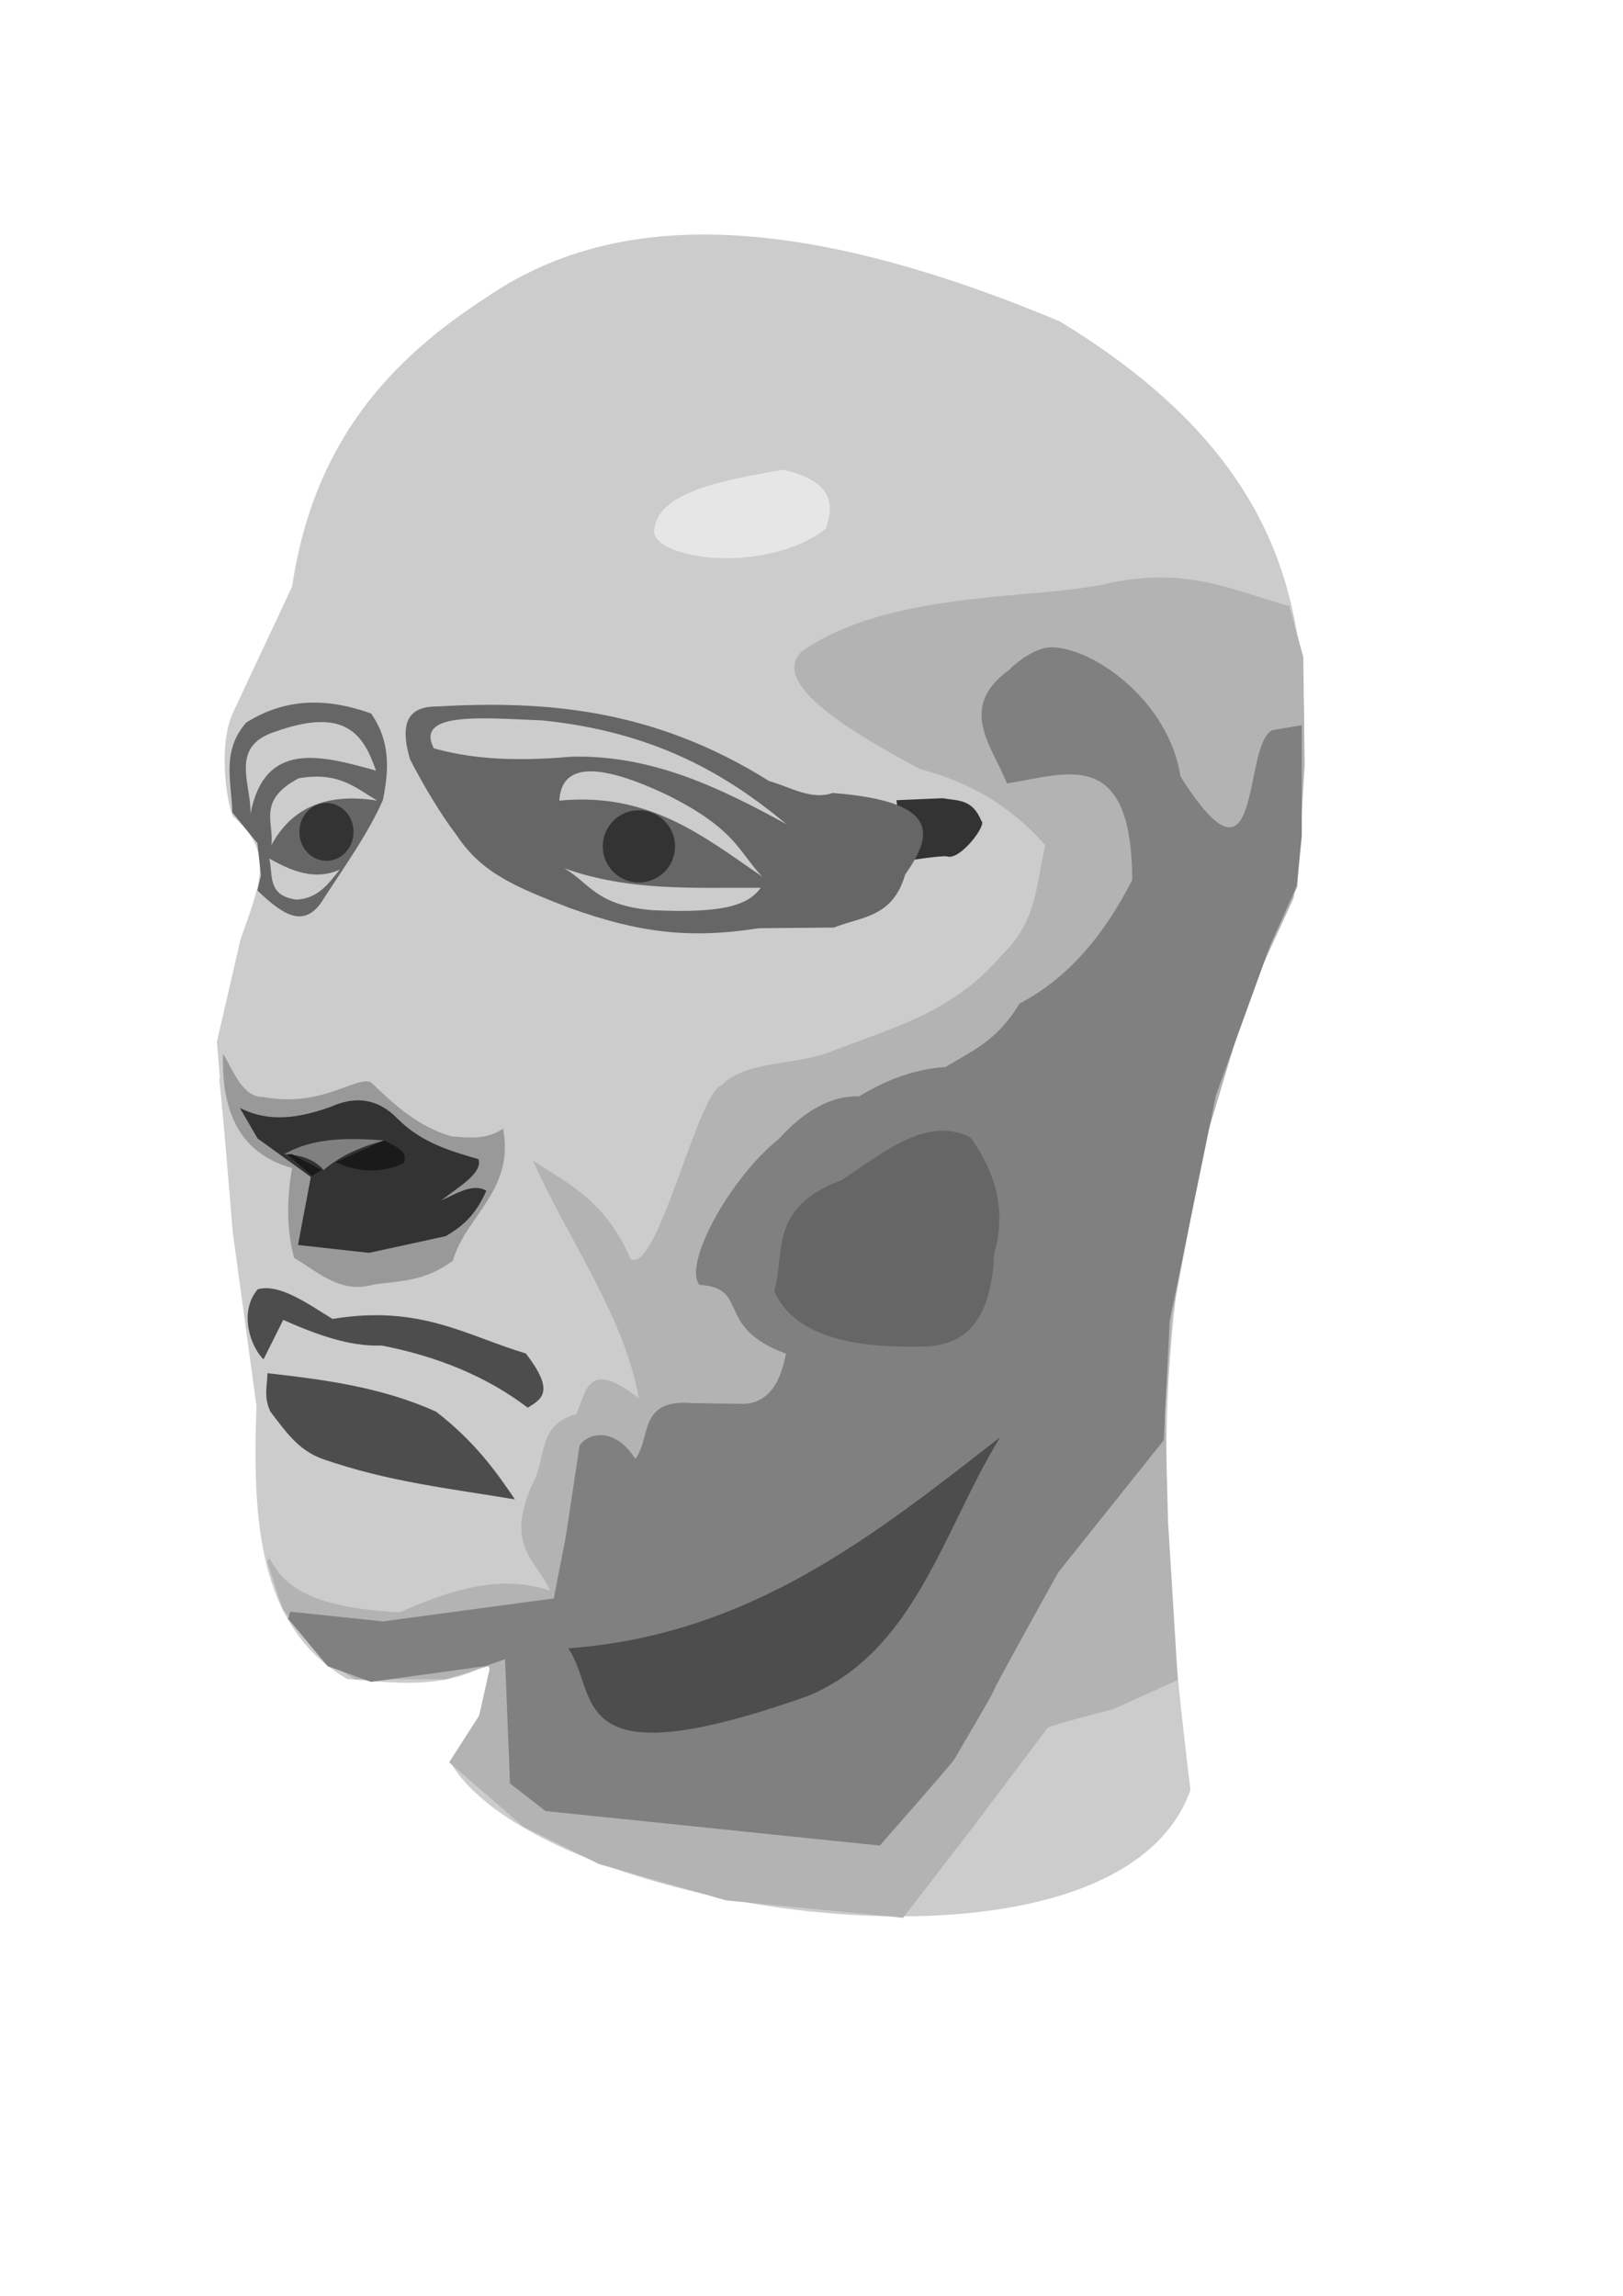 <?xml version="1.0" encoding="UTF-8" standalone="no"?>
<!-- Created with Inkscape (http://www.inkscape.org/) -->
<svg
   xmlns:dc="http://purl.org/dc/elements/1.1/"
   xmlns:cc="http://creativecommons.org/ns#"
   xmlns:rdf="http://www.w3.org/1999/02/22-rdf-syntax-ns#"
   xmlns:svg="http://www.w3.org/2000/svg"
   xmlns="http://www.w3.org/2000/svg"
   xmlns:sodipodi="http://sodipodi.sourceforge.net/DTD/sodipodi-0.dtd"
   xmlns:inkscape="http://www.inkscape.org/namespaces/inkscape"
   width="210mm"
   height="297mm"
   id="svg3617"
   sodipodi:version="0.32"
   inkscape:version="0.46"
   sodipodi:docname="Dummyhead.svg"
   inkscape:output_extension="org.inkscape.output.svg.inkscape">
  <defs
     id="defs3619">
    <inkscape:perspective
       sodipodi:type="inkscape:persp3d"
       inkscape:vp_x="0 : 526.18109 : 1"
       inkscape:vp_y="0 : 1000 : 0"
       inkscape:vp_z="744.09448 : 526.18109 : 1"
       inkscape:persp3d-origin="372.04724 : 350.78739 : 1"
       id="perspective3625" />
  </defs>
  <sodipodi:namedview
     id="base"
     pagecolor="#242424"
     bordercolor="#666666"
     borderopacity="1.0"
     inkscape:pageopacity="0.0"
     inkscape:pageshadow="2"
     inkscape:zoom="0.35"
     inkscape:cx="350"
     inkscape:cy="520"
     inkscape:document-units="px"
     inkscape:current-layer="layer1"
     showgrid="false"
     inkscape:window-width="640"
     inkscape:window-height="675"
     inkscape:window-x="176"
     inkscape:window-y="66" />
  <g
     inkscape:label="Ebene 1"
     inkscape:groupmode="layer"
     id="layer1">
    <g
       transform="translate(3.488,18.307)"
       id="g3588">
      <path
         sodipodi:nodetypes="ccccccccccccccc"
         id="path2170"
         d="M 216.765,843.339 C 260.047,917.383 541.851,961.229 578.685,856.887 C 561.863,718.807 551.467,579.036 630.941,415.615 C 635.102,320.404 655.04,224.106 514.817,138.852 C 375.297,80.386 291.363,87.928 234.184,127.24 C 187.684,157.32 149.946,197.413 139.349,268.524 L 110.318,330.457 C 103.332,345.961 107.075,372.745 110.318,380.778 C 130.703,398.234 124.039,413.137 114.189,440.775 L 102.576,491.096 L 110.318,583.995 L 121.93,669.153 C 119.916,724.902 122.703,777.45 166.445,802.695 C 189.669,804.391 212.894,808.058 236.119,794.954 C 235.848,809.022 232.393,824.152 216.765,843.339 z"
         style="fill:#cccccc;fill-rule:evenodd;stroke:none;stroke-width:3;stroke-linecap:butt;stroke-linejoin:miter;stroke-miterlimit:4;stroke-dasharray:none;stroke-opacity:1" />
      <path
         sodipodi:nodetypes="cccc"
         id="path5101"
         d="M 197.421,436.232 C 217.194,454.531 230.264,472.829 234.586,491.128 C 238.131,507.732 213.176,489.71 199.467,476.466 C 189.852,462.004 191.665,448.886 197.421,436.232 z"
         style="fill:#cccccc;fill-rule:evenodd;stroke:none;stroke-width:1px;stroke-linecap:butt;stroke-linejoin:miter;stroke-opacity:1" />
      <path
         sodipodi:nodetypes="ccccccccc"
         id="path3145"
         d="M 122.408,417.138 C 133.943,427.954 145.388,437.373 155.141,420.548 C 165.51,404.636 176.845,388.724 183.782,372.812 C 186.59,358.719 187.742,344.625 177.986,330.532 C 157.641,323.32 137.297,322.242 116.952,334.965 C 104.625,348.956 109.764,364.112 110.133,378.949 L 122.408,393.952 L 124.113,409.637 L 122.408,417.138 z"
         style="fill:#666666;fill-opacity:1;fill-rule:evenodd;stroke:none;stroke-width:1px;stroke-linecap:butt;stroke-linejoin:miter;stroke-opacity:1" />
      <path
         sodipodi:nodetypes="cccc"
         id="path4118"
         d="M 118.998,379.631 C 125.938,343.786 152.988,350.783 180.372,358.491 C 174.472,341.333 165.815,327.019 131.273,339.397 C 108.385,346.543 119.505,365.025 118.998,379.631 z"
         style="fill:#cccccc;fill-rule:evenodd;stroke:none;stroke-width:1px;stroke-linecap:butt;stroke-linejoin:miter;stroke-opacity:1" />
      <path
         sodipodi:nodetypes="cccc"
         id="path4120"
         d="M 129.227,394.975 C 138.684,377.277 155.237,369.038 181.054,373.153 C 170.57,367.158 162.483,358.764 142.525,362.242 C 122.02,373.153 130.707,384.064 129.227,394.975 z"
         style="fill:#cccccc;fill-rule:evenodd;stroke:none;stroke-width:1px;stroke-linecap:butt;stroke-linejoin:miter;stroke-opacity:1" />
      <path
         sodipodi:nodetypes="cccc"
         id="path4122"
         d="M 128.204,401.453 C 139.336,407.786 150.611,412.265 162.642,406.909 C 157.19,413.657 152.226,420.974 141.502,421.571 C 126.935,419.594 130.129,409.329 128.204,401.453 z"
         style="fill:#cccccc;fill-rule:evenodd;stroke:none;stroke-width:1px;stroke-linecap:butt;stroke-linejoin:miter;stroke-opacity:1" />
      <path
         style="fill:#333333;fill-rule:evenodd;stroke:none;stroke-width:1px;stroke-linecap:butt;stroke-linejoin:miter;stroke-opacity:1"
         d="M 434.946,372.939 L 457.61,371.975 C 464.464,373.332 471.99,371.997 476.416,383.066 C 479.499,384.607 466.037,402.71 459.539,400.425 C 457.719,399.785 437.84,402.836 437.84,402.836 L 434.946,372.939 z"
         id="path7121"
         sodipodi:nodetypes="cccscc" />
      <path
         sodipodi:nodetypes="cccccccccc"
         id="path3147"
         d="M 210.037,327.122 C 197.899,327.16 191.104,333.074 197.08,353.036 C 203.698,365.951 212.37,380.371 219.925,390.201 C 232.147,408.7 248.882,415.465 275.162,425.662 C 308.877,437.716 333.621,440.885 367.564,435.55 L 404.389,435.209 C 417.364,429.855 432.952,430.706 439.167,409.296 C 452.135,390.71 457.923,373.656 403.707,369.402 C 393.364,373.095 383.021,366.508 372.679,363.606 C 315.726,327.892 262.489,324.134 210.037,327.122 z"
         style="fill:#666666;fill-rule:evenodd;stroke:none;stroke-width:1px;stroke-linecap:butt;stroke-linejoin:miter;stroke-opacity:1" />
      <path
         sodipodi:nodetypes="ccccc"
         id="path6072"
         d="M 208.673,347.58 C 199.263,329.464 232.682,332.762 261.864,333.942 C 316.68,339.599 351.649,360.142 381.203,384.746 C 348.671,366.927 315.529,350.711 275.843,351.672 C 244.591,354.479 224.545,352.012 208.673,347.58 z"
         style="fill:#cccccc;fill-rule:evenodd;stroke:none;stroke-width:1px;stroke-linecap:butt;stroke-linejoin:miter;stroke-opacity:1" />
      <path
         sodipodi:nodetypes="cccc"
         id="path6074"
         d="M 270.047,373.153 C 314.235,368.871 340.864,390.927 369.269,410.319 C 357.399,397.711 356.372,387.188 322.897,370.425 C 290.946,355.314 271.117,353.75 270.047,373.153 z"
         style="fill:#cccccc;fill-rule:evenodd;stroke:none;stroke-width:1px;stroke-linecap:butt;stroke-linejoin:miter;stroke-opacity:1" />
      <path
         sodipodi:nodetypes="cccc"
         id="path6076"
         d="M 272.434,406.227 C 304.485,417.711 336.536,415.548 368.587,415.774 C 363.277,422.71 354.399,428.706 315.055,426.685 C 287.834,424.204 285.014,413.589 272.434,406.227 z"
         style="fill:#cccccc;fill-rule:evenodd;stroke:none;stroke-width:1px;stroke-linecap:butt;stroke-linejoin:miter;stroke-opacity:1" />
      <path
         sodipodi:nodetypes="ccccccsccc"
         id="path9076"
         d="M 114.282,607.29 C 119.079,600.675 128.649,598.832 139.839,598.61 C 157.519,603.432 158.967,613.665 192.881,613.076 C 217.326,614.354 233.185,620.783 251.71,625.613 C 276.613,643.161 273.645,655.484 279.677,669.494 L 254.603,717.714 C 256.978,721.673 241.877,724.89 237.243,725.911 C 223.699,728.895 167.101,705.441 162.02,701.319 C 148.576,698.275 135.604,690.035 123.444,672.869 L 114.282,607.29 z"
         style="fill:#cccccc;fill-rule:evenodd;stroke:none;stroke-width:1px;stroke-linecap:butt;stroke-linejoin:miter;stroke-opacity:1" />
      <path
         sodipodi:nodetypes="cccccc"
         id="path9074"
         d="M 127.301,653.099 C 127.237,659.185 125.302,664.648 128.748,671.905 C 135.812,681.075 142.285,690.836 154.305,695.05 C 186.586,706.331 217.256,709.557 248.334,714.821 C 238.694,700.515 228.255,686.21 209.758,671.905 C 183.09,659.91 155.23,656.264 127.301,653.099 z"
         style="fill:#4d4d4d;fill-rule:evenodd;stroke:none;stroke-width:1px;stroke-linecap:butt;stroke-linejoin:miter;stroke-opacity:1" />
      <path
         sodipodi:nodetypes="cccccccc"
         id="path9078"
         d="M 125.373,646.348 L 135.017,627.06 C 151.09,634.117 167.163,640.156 183.237,639.597 C 210.087,644.825 234.179,654.465 254.603,669.976 C 261.029,665.898 268.448,662.522 253.638,643.455 C 224.886,634.881 201.929,619.444 159.127,626.578 C 146.313,618.682 132.885,609.09 122.479,612.112 C 113.047,623.524 119.163,640.24 125.373,646.348 z"
         style="fill:#4d4d4d;fill-rule:evenodd;stroke:none;stroke-width:1px;stroke-linecap:butt;stroke-linejoin:miter;stroke-opacity:1" />
      <path
         sodipodi:nodetypes="cccccccccccccccccccccccccccsccccccccccccccc"
         id="path7117"
         d="M 128.204,743.445 C 135.085,756.019 145.837,767.594 191.965,770.04 C 216.051,759.561 240.262,750.959 265.614,759.47 C 259.068,744.71 242.7,737.589 257.431,706.279 C 263.504,694.785 259.619,677.86 278.23,673.205 C 283.261,662.946 283.165,645.149 308.917,665.363 C 301.884,625.326 274.376,587.848 257.09,549.093 C 274.488,560.612 292.394,568.525 304.826,597.169 C 317.867,605.485 337.759,515.465 349.517,512.21 C 361.769,499.872 386.16,502.902 403.921,495.444 C 432.75,484.287 462.63,476.805 486.562,448.507 C 504.121,431.619 503.252,413.055 507.702,394.975 C 490.137,374.943 469.37,363.716 446.669,357.809 C 414.465,340.601 372.2,316.099 388.667,300.172 C 430.847,270.636 500.783,274.824 536.002,267.453 C 576.592,257.939 599.738,270.627 627.041,278.023 L 633.86,302.914 L 634.542,355.764 L 631.133,409.637 L 629.087,420.889 L 607.606,467.601 L 585.784,540.228 L 569.758,625.129 L 566.349,672.182 L 567.712,725.373 L 572.486,803.114 L 540.776,817.435 C 540.776,817.435 509.748,825.277 508.725,826.641 C 507.702,828.005 472.582,874.718 472.582,874.718 L 438.144,919.384 L 351.538,910.86 L 289.482,893.13 L 252.317,874.718 L 216.174,843.349 L 230.836,820.504 L 235.95,797.659 L 235.268,796.295 L 214.469,802.773 L 170.143,802.773 L 153.777,792.544 L 134.683,768.335 L 127.181,745.15 L 128.204,743.445 z"
         style="fill:#b3b3b3;fill-rule:evenodd;stroke:none;stroke-width:1px;stroke-linecap:butt;stroke-linejoin:miter;stroke-opacity:1" />
      <path
         sodipodi:nodetypes="cccccccccccccccccsccccccccccssccccccccc"
         id="path7119"
         d="M 138.433,769.699 L 183.782,774.473 L 267.319,763.221 L 273.116,733.557 L 279.935,688.549 C 284.006,682.124 297.143,679.186 307.213,695.027 C 315.09,684.928 308.234,665.295 335.513,667.75 L 358.699,668.091 C 370.699,668.473 377.862,659.873 380.862,643.541 C 345.591,630.63 363.533,611.454 338.572,609.892 C 330.438,600.203 352.963,558.147 377.452,538.523 C 389.898,524.715 402.932,517.389 416.663,517.724 C 430.757,509.147 444.85,504.265 458.944,503.403 C 471.286,495.712 483.959,490.998 495.086,472.375 C 519.9,459.41 536.919,437.784 550.193,411.998 C 550.078,345.94 517.483,360.378 488.953,364.742 C 481.531,346.257 464.621,327.773 489.917,309.289 C 489.917,309.289 500.965,297.938 511.134,298.198 C 531.871,298.728 568.206,324.741 573.821,361.366 C 614.342,425.418 603.743,346.331 618.665,338.703 L 633.131,336.292 L 633.131,390.299 L 630.72,414.891 L 617.701,443.823 L 591.18,517.118 L 568.516,627.542 L 565.623,685.889 L 514.028,750.504 C 514.028,750.504 483.167,805.957 482.684,807.886 C 482.202,809.814 464.361,839.711 463.396,841.64 C 462.432,843.569 426.749,884.074 426.749,884.074 L 263.282,867.197 L 245.923,853.695 L 243.512,792.937 L 233.868,796.313 L 177.933,804.028 L 156.716,796.313 L 137.428,773.167 L 138.433,769.699 z"
         style="fill:#808080;fill-rule:evenodd;stroke:none;stroke-width:1px;stroke-linecap:butt;stroke-linejoin:miter;stroke-opacity:1" />
      <path
         sodipodi:nodetypes="cccccc"
         id="path8099"
         d="M 408.425,558.587 C 372.166,571.91 380.645,593.836 375.153,613.076 C 384.687,634.194 411.335,640.764 446.519,640.079 C 467.127,640.365 481.315,629.095 482.684,594.752 C 488.258,575.786 484.824,556.819 471.112,537.852 C 450.216,527.206 429.321,544.479 408.425,558.587 z"
         style="fill:#666666;fill-rule:evenodd;stroke:none;stroke-width:1px;stroke-linecap:butt;stroke-linejoin:miter;stroke-opacity:1" />
      <path
         sodipodi:nodetypes="cccc"
         id="path8101"
         d="M 274.373,787.633 C 363.363,781.118 424.132,732.273 485.578,684.442 C 457.774,729.773 444.231,788.684 392.03,810.779 C 271.428,853.577 290.123,809.915 274.373,787.633 z"
         style="fill:#4d4d4d;fill-rule:evenodd;stroke:none;stroke-width:1px;stroke-linecap:butt;stroke-linejoin:miter;stroke-opacity:1" />
      <path
         sodipodi:nodetypes="cccc"
         id="path8103"
         d="M 316.325,241.298 C 317.96,223.252 345.562,217.075 379.493,211.402 C 402.674,216.609 405.19,227.451 400.228,240.334 C 371.505,262.543 316.767,255.632 316.325,241.298 z"
         style="fill:#e6e6e6;fill-rule:evenodd;stroke:none;stroke-width:1px;stroke-linecap:butt;stroke-linejoin:miter;stroke-opacity:1" />
      <path
         id="path12994"
         d="M 103.673,508.438 L 129.23,548.943 L 112.353,596.681 L 103.673,508.438 z"
         style="fill:#cccccc;fill-rule:evenodd;stroke:none;stroke-width:1px;stroke-linecap:butt;stroke-linejoin:miter;stroke-opacity:1" />
      <path
         sodipodi:nodetypes="cccccccccc"
         id="path12006"
         d="M 105.602,496.865 C 111.008,506.007 115.321,518.325 125.373,518.082 C 153.983,523.407 170.539,507.647 177.933,510.849 C 189.348,521.896 201.015,532.628 217.473,537.37 C 225.831,537.838 234.19,539.218 242.548,533.513 C 248.272,563.91 224.245,576.12 217.955,598.128 C 204.18,608.401 191.937,607.946 179.379,609.701 C 163.604,614.545 152.448,603.995 140.321,596.681 C 136.44,582.054 136.825,567.427 139.356,552.801 C 117.333,546.723 104.502,529.92 105.602,496.865 z"
         style="fill:#999999;fill-rule:evenodd;stroke:none;stroke-width:1px;stroke-linecap:butt;stroke-linejoin:miter;stroke-opacity:1" />
      <path
         sodipodi:nodetypes="cccccccccccc"
         id="path12008"
         d="M 113.8,523.386 C 128.587,530.899 143.375,528.135 158.162,522.904 C 170.333,517.386 181.352,518.782 190.952,528.691 C 202.464,540.285 216.469,544.402 230.493,548.461 C 232.685,555.212 220.898,561.963 212.169,568.713 C 219.877,565.219 227.864,560.053 234.35,563.891 C 228.578,577.011 221.614,581.783 214.58,586.073 L 176.968,594.27 L 142.25,590.412 L 148.518,557.141 L 122.479,538.335 L 113.8,523.386 z"
         style="fill:#333333;fill-rule:evenodd;stroke:none;stroke-width:1px;stroke-linecap:butt;stroke-linejoin:miter;stroke-opacity:1" />
      <path
         sodipodi:nodetypes="cccc"
         id="path12012"
         d="M 135.499,546.05 C 145.577,546.432 151.112,549.541 154.787,553.765 C 161.84,547.778 171.212,542.719 184.683,539.299 C 169.574,538.284 150.608,537.195 135.499,546.05 z"
         style="fill:#808080;fill-rule:evenodd;stroke:none;stroke-width:1px;stroke-linecap:butt;stroke-linejoin:miter;stroke-opacity:1" />
      <path
         sodipodi:nodetypes="cccc"
         id="path12014"
         d="M 184.201,539.299 L 160.573,549.907 C 171.664,554.937 182.755,555.641 193.845,550.39 C 196.569,544.996 190.233,542.191 184.201,539.299 z"
         style="fill:#1a1a1a;fill-rule:evenodd;stroke:none;stroke-width:1px;stroke-linecap:butt;stroke-linejoin:miter;stroke-opacity:1" />
      <path
         id="path12016"
         d="M 136.945,546.05 L 149,556.658 L 153.822,553.765 L 139.356,546.05 L 136.945,546.05 z"
         style="fill:#1a1a1a;fill-rule:evenodd;stroke:none;stroke-width:1px;stroke-linecap:butt;stroke-linejoin:miter;stroke-opacity:1" />
      <path
         transform="matrix(1.111,0,0,1.25,-48.067,-107.708)"
         d="M 337.25,402.582 A 15.891,14.126 0 1 1 305.468,402.582 A 15.891,14.126 0 1 1 337.25,402.582 z"
         sodipodi:ry="14.125667"
         sodipodi:rx="15.891376"
         sodipodi:cy="402.58151"
         sodipodi:cx="321.35892"
         id="path13974"
         style="fill:#333333;fill-opacity:1;fill-rule:evenodd;stroke:none;stroke-width:3;stroke-linecap:round;stroke-linejoin:round;stroke-miterlimit:4;stroke-dasharray:none;stroke-dashoffset:0;stroke-opacity:1"
         sodipodi:type="arc" />
      <path
         sodipodi:type="arc"
         style="fill:#333333;fill-opacity:1;fill-rule:evenodd;stroke:none;stroke-width:3;stroke-linecap:round;stroke-linejoin:round;stroke-miterlimit:4;stroke-dasharray:none;stroke-dashoffset:0;stroke-opacity:1"
         id="path13976"
         sodipodi:cx="321.35892"
         sodipodi:cy="402.58151"
         sodipodi:rx="15.891376"
         sodipodi:ry="14.125667"
         d="M 337.25,402.582 A 15.891,14.126 0 1 1 305.468,402.582 A 15.891,14.126 0 1 1 337.25,402.582 z"
         transform="matrix(0.833,0,0,1,-111.534,-14.126)" />
    </g>
  </g>
</svg>
